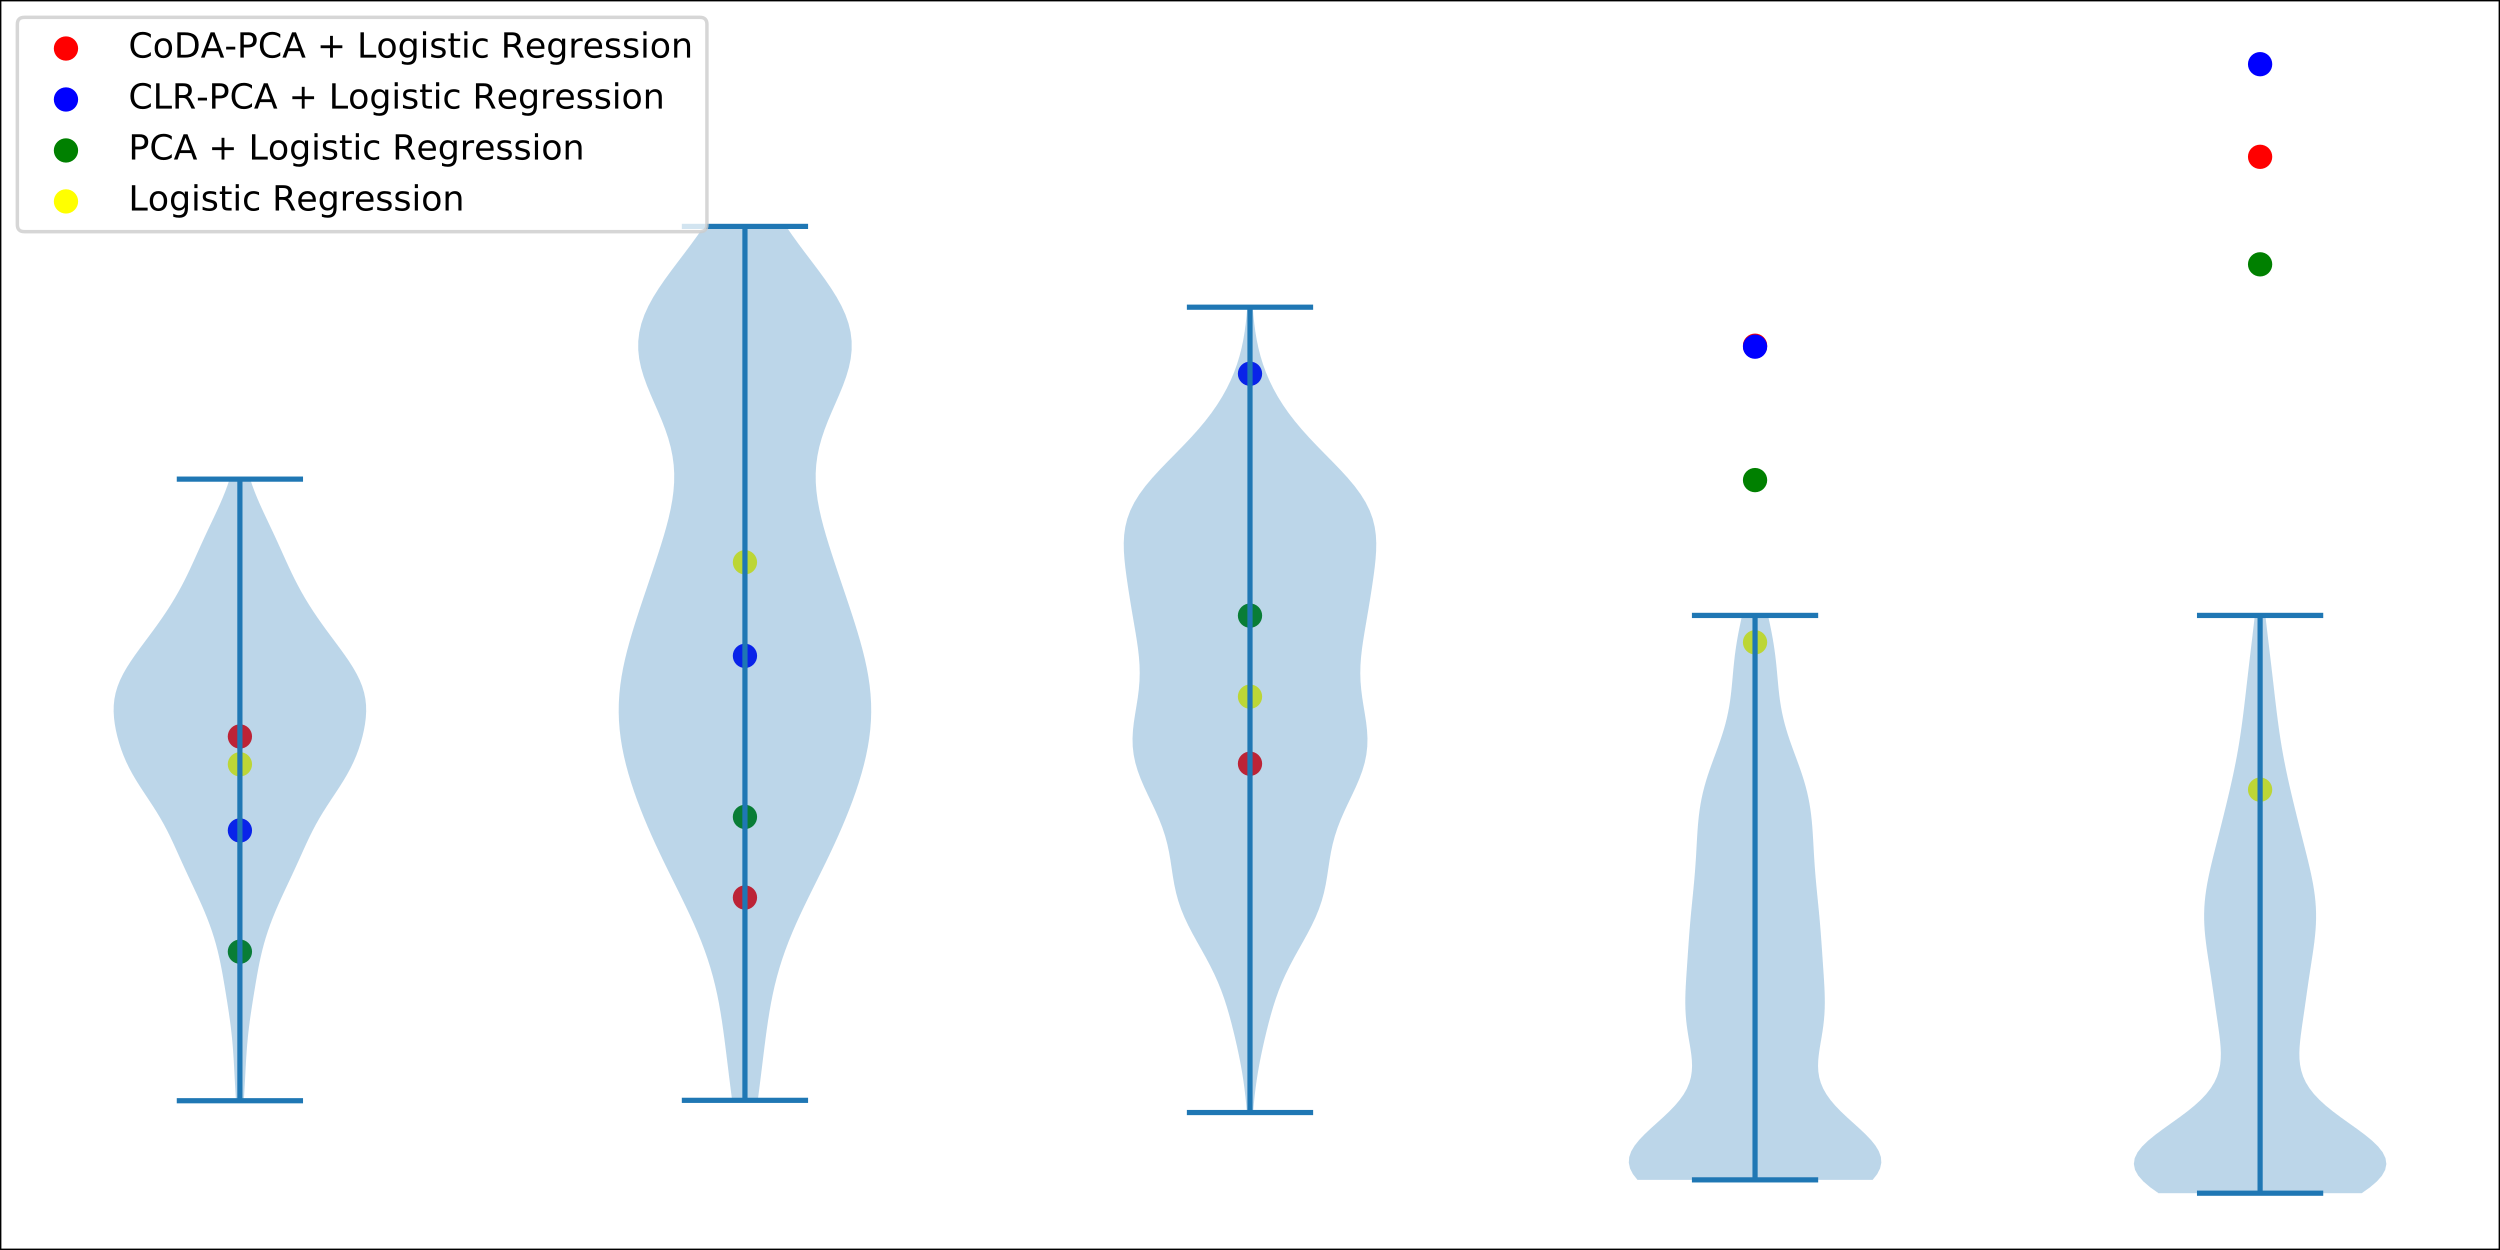 <?xml version="1.0" encoding="utf-8" standalone="no"?>
<!DOCTYPE svg PUBLIC "-//W3C//DTD SVG 1.1//EN"
  "http://www.w3.org/Graphics/SVG/1.1/DTD/svg11.dtd">
<!-- Created with matplotlib (https://matplotlib.org/) -->
<svg height="360pt" version="1.1" viewBox="0 0 720 360" width="720pt" xmlns="http://www.w3.org/2000/svg" xmlns:xlink="http://www.w3.org/1999/xlink">
 <defs>
  <style type="text/css">
*{stroke-linecap:butt;stroke-linejoin:round;}
  </style>
 </defs>
 <g id="figure_1">
  <g id="patch_1">
   <path d="M 0 360 
L 720 360 
L 720 0 
L 0 0 
z
" style="fill:#ffffff;"/>
  </g>
  <g id="axes_1">
   <g id="patch_2">
    <path d="M 0 360 
L 720 360 
L 720 0 
L 0 0 
z
" style="fill:#ffffff;"/>
   </g>
   <g id="PathCollection_1">
    <defs>
     <path d="M 0 3 
C 0.796 3 1.559 2.684 2.121 2.121 
C 2.684 1.559 3 0.796 3 0 
C 3 -0.796 2.684 -1.559 2.121 -2.121 
C 1.559 -2.684 0.796 -3 0 -3 
C -0.796 -3 -1.559 -2.684 -2.121 -2.121 
C -2.684 -1.559 -3 -0.796 -3 0 
C -3 0.796 -2.684 1.559 -2.121 2.121 
C -1.559 2.684 -0.796 3 0 3 
z
" id="m6d58f48497" style="stroke:#ff0000;"/>
    </defs>
    <g clip-path="url(#p37a2ddd384)">
     <use style="fill:#ff0000;stroke:#ff0000;" x="69.091" xlink:href="#m6d58f48497" y="212.105"/>
     <use style="fill:#ff0000;stroke:#ff0000;" x="214.545" xlink:href="#m6d58f48497" y="258.492"/>
     <use style="fill:#ff0000;stroke:#ff0000;" x="360" xlink:href="#m6d58f48497" y="219.955"/>
     <use style="fill:#ff0000;stroke:#ff0000;" x="505.455" xlink:href="#m6d58f48497" y="99.568"/>
     <use style="fill:#ff0000;stroke:#ff0000;" x="650.909" xlink:href="#m6d58f48497" y="45.165"/>
    </g>
   </g>
   <g id="PathCollection_2">
    <defs>
     <path d="M 0 3 
C 0.796 3 1.559 2.684 2.121 2.121 
C 2.684 1.559 3 0.796 3 0 
C 3 -0.796 2.684 -1.559 2.121 -2.121 
C 1.559 -2.684 0.796 -3 0 -3 
C -0.796 -3 -1.559 -2.684 -2.121 -2.121 
C -2.684 -1.559 -3 -0.796 -3 0 
C -3 0.796 -2.684 1.559 -2.121 2.121 
C -1.559 2.684 -0.796 3 0 3 
z
" id="m6c0abaf921" style="stroke:#0000ff;"/>
    </defs>
    <g clip-path="url(#p37a2ddd384)">
     <use style="fill:#0000ff;stroke:#0000ff;" x="69.091" xlink:href="#m6c0abaf921" y="239.169"/>
     <use style="fill:#0000ff;stroke:#0000ff;" x="214.545" xlink:href="#m6c0abaf921" y="188.884"/>
     <use style="fill:#0000ff;stroke:#0000ff;" x="360" xlink:href="#m6c0abaf921" y="107.637"/>
     <use style="fill:#0000ff;stroke:#0000ff;" x="505.455" xlink:href="#m6c0abaf921" y="99.842"/>
     <use style="fill:#0000ff;stroke:#0000ff;" x="650.909" xlink:href="#m6c0abaf921" y="18.486"/>
    </g>
   </g>
   <g id="PathCollection_3">
    <defs>
     <path d="M 0 3 
C 0.796 3 1.559 2.684 2.121 2.121 
C 2.684 1.559 3 0.796 3 0 
C 3 -0.796 2.684 -1.559 2.121 -2.121 
C 1.559 -2.684 0.796 -3 0 -3 
C -0.796 -3 -1.559 -2.684 -2.121 -2.121 
C -2.684 -1.559 -3 -0.796 -3 0 
C -3 0.796 -2.684 1.559 -2.121 2.121 
C -1.559 2.684 -0.796 3 0 3 
z
" id="m5d5dd92887" style="stroke:#008000;"/>
    </defs>
    <g clip-path="url(#p37a2ddd384)">
     <use style="fill:#008000;stroke:#008000;" x="69.091" xlink:href="#m5d5dd92887" y="274.083"/>
     <use style="fill:#008000;stroke:#008000;" x="214.545" xlink:href="#m5d5dd92887" y="235.271"/>
     <use style="fill:#008000;stroke:#008000;" x="360" xlink:href="#m5d5dd92887" y="177.301"/>
     <use style="fill:#008000;stroke:#008000;" x="505.455" xlink:href="#m5d5dd92887" y="138.269"/>
     <use style="fill:#008000;stroke:#008000;" x="650.909" xlink:href="#m5d5dd92887" y="76.127"/>
    </g>
   </g>
   <g id="PathCollection_4">
    <defs>
     <path d="M 0 3 
C 0.796 3 1.559 2.684 2.121 2.121 
C 2.684 1.559 3 0.796 3 0 
C 3 -0.796 2.684 -1.559 2.121 -2.121 
C 1.559 -2.684 0.796 -3 0 -3 
C -0.796 -3 -1.559 -2.684 -2.121 -2.121 
C -2.684 -1.559 -3 -0.796 -3 0 
C -3 0.796 -2.684 1.559 -2.121 2.121 
C -1.559 2.684 -0.796 3 0 3 
z
" id="m9bf60dfef2" style="stroke:#ffff00;"/>
    </defs>
    <g clip-path="url(#p37a2ddd384)">
     <use style="fill:#ffff00;stroke:#ffff00;" x="69.091" xlink:href="#m9bf60dfef2" y="220.12"/>
     <use style="fill:#ffff00;stroke:#ffff00;" x="214.545" xlink:href="#m9bf60dfef2" y="161.93"/>
     <use style="fill:#ffff00;stroke:#ffff00;" x="360" xlink:href="#m9bf60dfef2" y="200.632"/>
     <use style="fill:#ffff00;stroke:#ffff00;" x="505.455" xlink:href="#m9bf60dfef2" y="184.986"/>
     <use style="fill:#ffff00;stroke:#ffff00;" x="650.909" xlink:href="#m9bf60dfef2" y="227.421"/>
    </g>
   </g>
   <g id="PolyCollection_1">
    <path clip-path="url(#p37a2ddd384)" d="M 70.212 317.012 
L 67.97 317.012 
L 67.856 315.203 
L 67.749 313.395 
L 67.647 311.587 
L 67.551 309.779 
L 67.455 307.97 
L 67.356 306.162 
L 67.247 304.354 
L 67.124 302.546 
L 66.981 300.737 
L 66.815 298.929 
L 66.623 297.121 
L 66.406 295.313 
L 66.167 293.504 
L 65.908 291.696 
L 65.634 289.888 
L 65.35 288.08 
L 65.06 286.271 
L 64.763 284.463 
L 64.459 282.655 
L 64.144 280.847 
L 63.811 279.038 
L 63.452 277.23 
L 63.061 275.422 
L 62.63 273.614 
L 62.151 271.805 
L 61.623 269.997 
L 61.041 268.189 
L 60.406 266.381 
L 59.722 264.572 
L 58.99 262.764 
L 58.218 260.956 
L 57.412 259.148 
L 56.581 257.339 
L 55.735 255.531 
L 54.884 253.723 
L 54.035 251.915 
L 53.196 250.106 
L 52.37 248.298 
L 51.553 246.49 
L 50.739 244.682 
L 49.913 242.873 
L 49.06 241.065 
L 48.164 239.257 
L 47.209 237.449 
L 46.187 235.64 
L 45.098 233.832 
L 43.95 232.024 
L 42.764 230.216 
L 41.564 228.407 
L 40.381 226.599 
L 39.244 224.791 
L 38.178 222.983 
L 37.203 221.174 
L 36.329 219.366 
L 35.556 217.558 
L 34.881 215.75 
L 34.296 213.941 
L 33.797 212.133 
L 33.382 210.325 
L 33.056 208.517 
L 32.832 206.708 
L 32.727 204.9 
L 32.762 203.092 
L 32.956 201.284 
L 33.323 199.475 
L 33.869 197.667 
L 34.593 195.859 
L 35.482 194.051 
L 36.517 192.242 
L 37.671 190.434 
L 38.916 188.626 
L 40.221 186.818 
L 41.56 185.009 
L 42.908 183.201 
L 44.243 181.393 
L 45.55 179.585 
L 46.815 177.776 
L 48.031 175.968 
L 49.19 174.16 
L 50.291 172.352 
L 51.333 170.543 
L 52.319 168.735 
L 53.253 166.927 
L 54.142 165.119 
L 54.996 163.31 
L 55.825 161.502 
L 56.642 159.694 
L 57.456 157.886 
L 58.277 156.077 
L 59.11 154.269 
L 59.955 152.461 
L 60.811 150.653 
L 61.667 148.845 
L 62.512 147.036 
L 63.333 145.228 
L 64.115 143.42 
L 64.846 141.612 
L 65.516 139.803 
L 66.118 137.995 
L 72.064 137.995 
L 72.064 137.995 
L 72.666 139.803 
L 73.336 141.612 
L 74.066 143.42 
L 74.849 145.228 
L 75.669 147.036 
L 76.515 148.845 
L 77.371 150.653 
L 78.226 152.461 
L 79.072 154.269 
L 79.905 156.077 
L 80.726 157.886 
L 81.54 159.694 
L 82.356 161.502 
L 83.186 163.31 
L 84.04 165.119 
L 84.929 166.927 
L 85.863 168.735 
L 86.849 170.543 
L 87.891 172.352 
L 88.992 174.16 
L 90.151 175.968 
L 91.367 177.776 
L 92.632 179.585 
L 93.939 181.393 
L 95.274 183.201 
L 96.621 185.009 
L 97.96 186.818 
L 99.266 188.626 
L 100.511 190.434 
L 101.665 192.242 
L 102.699 194.051 
L 103.589 195.859 
L 104.312 197.667 
L 104.859 199.475 
L 105.226 201.284 
L 105.42 203.092 
L 105.455 204.9 
L 105.35 206.708 
L 105.126 208.517 
L 104.8 210.325 
L 104.384 212.133 
L 103.885 213.941 
L 103.301 215.75 
L 102.626 217.558 
L 101.853 219.366 
L 100.978 221.174 
L 100.004 222.983 
L 98.938 224.791 
L 97.801 226.599 
L 96.618 228.407 
L 95.418 230.216 
L 94.231 232.024 
L 93.084 233.832 
L 91.995 235.64 
L 90.973 237.449 
L 90.018 239.257 
L 89.121 241.065 
L 88.269 242.873 
L 87.443 244.682 
L 86.629 246.49 
L 85.812 248.298 
L 84.985 250.106 
L 84.147 251.915 
L 83.298 253.723 
L 82.447 255.531 
L 81.601 257.339 
L 80.77 259.148 
L 79.964 260.956 
L 79.192 262.764 
L 78.46 264.572 
L 77.775 266.381 
L 77.141 268.189 
L 76.559 269.997 
L 76.03 271.805 
L 75.552 273.614 
L 75.12 275.422 
L 74.729 277.23 
L 74.371 279.038 
L 74.038 280.847 
L 73.723 282.655 
L 73.419 284.463 
L 73.122 286.271 
L 72.831 288.08 
L 72.548 289.888 
L 72.274 291.696 
L 72.015 293.504 
L 71.775 295.313 
L 71.558 297.121 
L 71.367 298.929 
L 71.2 300.737 
L 71.058 302.546 
L 70.935 304.354 
L 70.826 306.162 
L 70.727 307.97 
L 70.631 309.779 
L 70.534 311.587 
L 70.433 313.395 
L 70.326 315.203 
L 70.212 317.012 
z
" style="fill:#1f77b4;fill-opacity:0.3;"/>
   </g>
   <g id="PolyCollection_2">
    <path clip-path="url(#p37a2ddd384)" d="M 218.242 316.902 
L 210.849 316.902 
L 210.523 314.359 
L 210.201 311.817 
L 209.884 309.275 
L 209.571 306.732 
L 209.258 304.19 
L 208.942 301.647 
L 208.617 299.105 
L 208.274 296.563 
L 207.905 294.02 
L 207.5 291.478 
L 207.05 288.935 
L 206.544 286.393 
L 205.973 283.85 
L 205.33 281.308 
L 204.609 278.766 
L 203.808 276.223 
L 202.925 273.681 
L 201.963 271.138 
L 200.928 268.596 
L 199.826 266.054 
L 198.669 263.511 
L 197.466 260.969 
L 196.232 258.426 
L 194.977 255.884 
L 193.715 253.341 
L 192.458 250.799 
L 191.214 248.257 
L 189.994 245.714 
L 188.804 243.172 
L 187.651 240.629 
L 186.539 238.087 
L 185.473 235.545 
L 184.457 233.002 
L 183.495 230.46 
L 182.592 227.917 
L 181.754 225.375 
L 180.985 222.832 
L 180.294 220.29 
L 179.688 217.748 
L 179.175 215.205 
L 178.762 212.663 
L 178.456 210.12 
L 178.261 207.578 
L 178.182 205.036 
L 178.219 202.493 
L 178.372 199.951 
L 178.636 197.408 
L 179.005 194.866 
L 179.471 192.323 
L 180.023 189.781 
L 180.651 187.239 
L 181.343 184.696 
L 182.086 182.154 
L 182.871 179.611 
L 183.685 177.069 
L 184.522 174.527 
L 185.372 171.984 
L 186.23 169.442 
L 187.09 166.899 
L 187.947 164.357 
L 188.794 161.814 
L 189.626 159.272 
L 190.434 156.73 
L 191.205 154.187 
L 191.928 151.645 
L 192.584 149.102 
L 193.155 146.56 
L 193.62 144.018 
L 193.958 141.475 
L 194.148 138.933 
L 194.172 136.39 
L 194.017 133.848 
L 193.677 131.305 
L 193.151 128.763 
L 192.451 126.221 
L 191.595 123.678 
L 190.613 121.136 
L 189.543 118.593 
L 188.432 116.051 
L 187.329 113.509 
L 186.291 110.966 
L 185.372 108.424 
L 184.623 105.881 
L 184.091 103.339 
L 183.813 100.796 
L 183.817 98.254 
L 184.117 95.712 
L 184.716 93.169 
L 185.605 90.627 
L 186.762 88.084 
L 188.157 85.542 
L 189.75 82.999 
L 191.497 80.457 
L 193.351 77.915 
L 195.265 75.372 
L 197.193 72.83 
L 199.095 70.287 
L 200.934 67.745 
L 202.681 65.203 
L 226.41 65.203 
L 226.41 65.203 
L 228.157 67.745 
L 229.996 70.287 
L 231.898 72.83 
L 233.826 75.372 
L 235.74 77.915 
L 237.594 80.457 
L 239.341 82.999 
L 240.934 85.542 
L 242.328 88.084 
L 243.486 90.627 
L 244.374 93.169 
L 244.974 95.712 
L 245.274 98.254 
L 245.277 100.796 
L 245 103.339 
L 244.467 105.881 
L 243.719 108.424 
L 242.8 110.966 
L 241.761 113.509 
L 240.659 116.051 
L 239.548 118.593 
L 238.478 121.136 
L 237.496 123.678 
L 236.64 126.221 
L 235.94 128.763 
L 235.414 131.305 
L 235.074 133.848 
L 234.919 136.39 
L 234.943 138.933 
L 235.133 141.475 
L 235.471 144.018 
L 235.936 146.56 
L 236.507 149.102 
L 237.163 151.645 
L 237.885 154.187 
L 238.657 156.73 
L 239.465 159.272 
L 240.297 161.814 
L 241.144 164.357 
L 242.001 166.899 
L 242.861 169.442 
L 243.719 171.984 
L 244.569 174.527 
L 245.406 177.069 
L 246.22 179.611 
L 247.005 182.154 
L 247.748 184.696 
L 248.44 187.239 
L 249.068 189.781 
L 249.62 192.323 
L 250.086 194.866 
L 250.455 197.408 
L 250.719 199.951 
L 250.872 202.493 
L 250.909 205.036 
L 250.83 207.578 
L 250.635 210.12 
L 250.329 212.663 
L 249.916 215.205 
L 249.403 217.748 
L 248.797 220.29 
L 248.106 222.832 
L 247.337 225.375 
L 246.499 227.917 
L 245.596 230.46 
L 244.634 233.002 
L 243.618 235.545 
L 242.552 238.087 
L 241.44 240.629 
L 240.287 243.172 
L 239.097 245.714 
L 237.877 248.257 
L 236.633 250.799 
L 235.375 253.341 
L 234.114 255.884 
L 232.859 258.426 
L 231.625 260.969 
L 230.422 263.511 
L 229.265 266.054 
L 228.163 268.596 
L 227.128 271.138 
L 226.166 273.681 
L 225.283 276.223 
L 224.482 278.766 
L 223.761 281.308 
L 223.118 283.85 
L 222.547 286.393 
L 222.041 288.935 
L 221.591 291.478 
L 221.186 294.02 
L 220.817 296.563 
L 220.474 299.105 
L 220.149 301.647 
L 219.833 304.19 
L 219.52 306.732 
L 219.207 309.275 
L 218.89 311.817 
L 218.568 314.359 
L 218.242 316.902 
z
" style="fill:#1f77b4;fill-opacity:0.3;"/>
   </g>
   <g id="PolyCollection_3">
    <path clip-path="url(#p37a2ddd384)" d="M 360.895 320.415 
L 359.105 320.415 
L 358.908 318.072 
L 358.673 315.73 
L 358.395 313.387 
L 358.07 311.044 
L 357.698 308.701 
L 357.28 306.358 
L 356.82 304.016 
L 356.322 301.673 
L 355.792 299.33 
L 355.232 296.987 
L 354.64 294.645 
L 354.008 292.302 
L 353.323 289.959 
L 352.568 287.616 
L 351.728 285.273 
L 350.787 282.931 
L 349.739 280.588 
L 348.588 278.245 
L 347.349 275.902 
L 346.051 273.559 
L 344.734 271.217 
L 343.443 268.874 
L 342.224 266.531 
L 341.12 264.188 
L 340.159 261.845 
L 339.358 259.503 
L 338.714 257.16 
L 338.206 254.817 
L 337.799 252.474 
L 337.444 250.131 
L 337.09 247.789 
L 336.685 245.446 
L 336.184 243.103 
L 335.556 240.76 
L 334.788 238.417 
L 333.883 236.075 
L 332.863 233.732 
L 331.766 231.389 
L 330.642 229.046 
L 329.547 226.703 
L 328.537 224.361 
L 327.666 222.018 
L 326.975 219.675 
L 326.491 217.332 
L 326.226 214.989 
L 326.169 212.647 
L 326.295 210.304 
L 326.562 207.961 
L 326.919 205.618 
L 327.308 203.276 
L 327.675 200.933 
L 327.972 198.59 
L 328.166 196.247 
L 328.238 193.904 
L 328.184 191.562 
L 328.014 189.219 
L 327.75 186.876 
L 327.416 184.533 
L 327.039 182.19 
L 326.641 179.848 
L 326.24 177.505 
L 325.844 175.162 
L 325.459 172.819 
L 325.087 170.476 
L 324.73 168.134 
L 324.395 165.791 
L 324.092 163.448 
L 323.844 161.105 
L 323.679 158.762 
L 323.636 156.42 
L 323.758 154.077 
L 324.087 151.734 
L 324.666 149.391 
L 325.524 147.048 
L 326.68 144.706 
L 328.131 142.363 
L 329.857 140.02 
L 331.819 137.677 
L 333.962 135.334 
L 336.22 132.992 
L 338.526 130.649 
L 340.816 128.306 
L 343.034 125.963 
L 345.137 123.621 
L 347.096 121.278 
L 348.895 118.935 
L 350.525 116.592 
L 351.987 114.249 
L 353.285 111.907 
L 354.426 109.564 
L 355.417 107.221 
L 356.267 104.878 
L 356.984 102.535 
L 357.58 100.193 
L 358.068 97.85 
L 358.46 95.507 
L 358.773 93.164 
L 359.02 90.821 
L 359.215 88.479 
L 360.785 88.479 
L 360.785 88.479 
L 360.98 90.821 
L 361.227 93.164 
L 361.54 95.507 
L 361.932 97.85 
L 362.42 100.193 
L 363.016 102.535 
L 363.733 104.878 
L 364.583 107.221 
L 365.574 109.564 
L 366.715 111.907 
L 368.013 114.249 
L 369.475 116.592 
L 371.105 118.935 
L 372.904 121.278 
L 374.863 123.621 
L 376.966 125.963 
L 379.184 128.306 
L 381.474 130.649 
L 383.78 132.992 
L 386.038 135.334 
L 388.181 137.677 
L 390.143 140.02 
L 391.869 142.363 
L 393.32 144.706 
L 394.476 147.048 
L 395.334 149.391 
L 395.913 151.734 
L 396.242 154.077 
L 396.364 156.42 
L 396.321 158.762 
L 396.156 161.105 
L 395.908 163.448 
L 395.605 165.791 
L 395.27 168.134 
L 394.913 170.476 
L 394.541 172.819 
L 394.156 175.162 
L 393.76 177.505 
L 393.359 179.848 
L 392.961 182.19 
L 392.584 184.533 
L 392.25 186.876 
L 391.986 189.219 
L 391.816 191.562 
L 391.762 193.904 
L 391.834 196.247 
L 392.028 198.59 
L 392.325 200.933 
L 392.692 203.276 
L 393.081 205.618 
L 393.438 207.961 
L 393.705 210.304 
L 393.831 212.647 
L 393.774 214.989 
L 393.509 217.332 
L 393.025 219.675 
L 392.334 222.018 
L 391.463 224.361 
L 390.453 226.703 
L 389.358 229.046 
L 388.234 231.389 
L 387.137 233.732 
L 386.117 236.075 
L 385.212 238.417 
L 384.444 240.76 
L 383.816 243.103 
L 383.315 245.446 
L 382.91 247.789 
L 382.556 250.131 
L 382.201 252.474 
L 381.794 254.817 
L 381.286 257.16 
L 380.642 259.503 
L 379.841 261.845 
L 378.88 264.188 
L 377.776 266.531 
L 376.557 268.874 
L 375.266 271.217 
L 373.949 273.559 
L 372.651 275.902 
L 371.412 278.245 
L 370.261 280.588 
L 369.213 282.931 
L 368.272 285.273 
L 367.432 287.616 
L 366.677 289.959 
L 365.992 292.302 
L 365.36 294.645 
L 364.768 296.987 
L 364.208 299.33 
L 363.678 301.673 
L 363.18 304.016 
L 362.72 306.358 
L 362.302 308.701 
L 361.93 311.044 
L 361.605 313.387 
L 361.327 315.73 
L 361.092 318.072 
L 360.895 320.415 
z
" style="fill:#1f77b4;fill-opacity:0.3;"/>
   </g>
   <g id="PolyCollection_4">
    <path clip-path="url(#p37a2ddd384)" d="M 539.327 339.794 
L 471.582 339.794 
L 470.283 338.152 
L 469.445 336.51 
L 469.091 334.868 
L 469.216 333.226 
L 469.792 331.584 
L 470.771 329.942 
L 472.085 328.3 
L 473.655 326.658 
L 475.392 325.017 
L 477.208 323.375 
L 479.019 321.733 
L 480.748 320.091 
L 482.333 318.449 
L 483.725 316.807 
L 484.894 315.165 
L 485.824 313.523 
L 486.514 311.881 
L 486.976 310.239 
L 487.233 308.598 
L 487.314 306.956 
L 487.253 305.314 
L 487.088 303.672 
L 486.852 302.03 
L 486.579 300.388 
L 486.298 298.746 
L 486.033 297.104 
L 485.801 295.462 
L 485.614 293.821 
L 485.479 292.179 
L 485.397 290.537 
L 485.364 288.895 
L 485.375 287.253 
L 485.423 285.611 
L 485.497 283.969 
L 485.591 282.327 
L 485.695 280.685 
L 485.806 279.043 
L 485.918 277.402 
L 486.03 275.76 
L 486.142 274.118 
L 486.256 272.476 
L 486.372 270.834 
L 486.493 269.192 
L 486.621 267.55 
L 486.758 265.908 
L 486.903 264.266 
L 487.056 262.624 
L 487.216 260.983 
L 487.379 259.341 
L 487.543 257.699 
L 487.704 256.057 
L 487.86 254.415 
L 488.006 252.773 
L 488.141 251.131 
L 488.265 249.489 
L 488.377 247.847 
L 488.478 246.205 
L 488.572 244.564 
L 488.663 242.922 
L 488.757 241.28 
L 488.86 239.638 
L 488.979 237.996 
L 489.124 236.354 
L 489.301 234.712 
L 489.518 233.07 
L 489.781 231.428 
L 490.094 229.787 
L 490.461 228.145 
L 490.881 226.503 
L 491.352 224.861 
L 491.869 223.219 
L 492.425 221.577 
L 493.01 219.935 
L 493.612 218.293 
L 494.22 216.651 
L 494.821 215.009 
L 495.401 213.368 
L 495.951 211.726 
L 496.461 210.084 
L 496.924 208.442 
L 497.334 206.8 
L 497.692 205.158 
L 497.998 203.516 
L 498.257 201.874 
L 498.475 200.232 
L 498.66 198.59 
L 498.823 196.949 
L 498.973 195.307 
L 499.121 193.665 
L 499.276 192.023 
L 499.446 190.381 
L 499.638 188.739 
L 499.857 187.097 
L 500.104 185.455 
L 500.381 183.813 
L 500.684 182.172 
L 501.012 180.53 
L 501.357 178.888 
L 501.715 177.246 
L 509.194 177.246 
L 509.194 177.246 
L 509.552 178.888 
L 509.898 180.53 
L 510.225 182.172 
L 510.528 183.813 
L 510.805 185.455 
L 511.052 187.097 
L 511.271 188.739 
L 511.463 190.381 
L 511.633 192.023 
L 511.788 193.665 
L 511.936 195.307 
L 512.086 196.949 
L 512.249 198.59 
L 512.434 200.232 
L 512.652 201.874 
L 512.911 203.516 
L 513.217 205.158 
L 513.575 206.8 
L 513.986 208.442 
L 514.448 210.084 
L 514.958 211.726 
L 515.508 213.368 
L 516.089 215.009 
L 516.689 216.651 
L 517.297 218.293 
L 517.899 219.935 
L 518.484 221.577 
L 519.04 223.219 
L 519.557 224.861 
L 520.028 226.503 
L 520.448 228.145 
L 520.815 229.787 
L 521.128 231.428 
L 521.391 233.07 
L 521.608 234.712 
L 521.785 236.354 
L 521.93 237.996 
L 522.049 239.638 
L 522.152 241.28 
L 522.246 242.922 
L 522.337 244.564 
L 522.431 246.205 
L 522.533 247.847 
L 522.644 249.489 
L 522.768 251.131 
L 522.903 252.773 
L 523.05 254.415 
L 523.205 256.057 
L 523.366 257.699 
L 523.53 259.341 
L 523.693 260.983 
L 523.853 262.624 
L 524.006 264.266 
L 524.151 265.908 
L 524.288 267.55 
L 524.416 269.192 
L 524.537 270.834 
L 524.653 272.476 
L 524.767 274.118 
L 524.879 275.76 
L 524.991 277.402 
L 525.103 279.043 
L 525.214 280.685 
L 525.319 282.327 
L 525.412 283.969 
L 525.486 285.611 
L 525.534 287.253 
L 525.545 288.895 
L 525.513 290.537 
L 525.43 292.179 
L 525.295 293.821 
L 525.108 295.462 
L 524.876 297.104 
L 524.611 298.746 
L 524.33 300.388 
L 524.057 302.03 
L 523.822 303.672 
L 523.656 305.314 
L 523.595 306.956 
L 523.676 308.598 
L 523.933 310.239 
L 524.395 311.881 
L 525.085 313.523 
L 526.015 315.165 
L 527.184 316.807 
L 528.576 318.449 
L 530.161 320.091 
L 531.89 321.733 
L 533.701 323.375 
L 535.517 325.017 
L 537.254 326.658 
L 538.824 328.3 
L 540.138 329.942 
L 541.117 331.584 
L 541.694 333.226 
L 541.818 334.868 
L 541.464 336.51 
L 540.626 338.152 
L 539.327 339.794 
z
" style="fill:#1f77b4;fill-opacity:0.3;"/>
   </g>
   <g id="PolyCollection_5">
    <path clip-path="url(#p37a2ddd384)" d="M 680.176 343.636 
L 621.642 343.636 
L 619.273 341.956 
L 617.303 340.275 
L 615.82 338.594 
L 614.888 336.914 
L 614.545 335.233 
L 614.794 333.552 
L 615.606 331.871 
L 616.921 330.191 
L 618.656 328.51 
L 620.709 326.829 
L 622.969 325.149 
L 625.325 323.468 
L 627.672 321.787 
L 629.918 320.106 
L 631.989 318.426 
L 633.832 316.745 
L 635.413 315.064 
L 636.717 313.384 
L 637.748 311.703 
L 638.521 310.022 
L 639.06 308.341 
L 639.398 306.661 
L 639.567 304.98 
L 639.602 303.299 
L 639.535 301.619 
L 639.393 299.938 
L 639.201 298.257 
L 638.978 296.576 
L 638.739 294.896 
L 638.494 293.215 
L 638.249 291.534 
L 638.007 289.854 
L 637.767 288.173 
L 637.528 286.492 
L 637.288 284.811 
L 637.044 283.131 
L 636.794 281.45 
L 636.539 279.769 
L 636.279 278.089 
L 636.019 276.408 
L 635.763 274.727 
L 635.52 273.046 
L 635.298 271.366 
L 635.105 269.685 
L 634.951 268.004 
L 634.843 266.324 
L 634.788 264.643 
L 634.791 262.962 
L 634.853 261.281 
L 634.975 259.601 
L 635.154 257.92 
L 635.387 256.239 
L 635.668 254.559 
L 635.989 252.878 
L 636.345 251.197 
L 636.726 249.516 
L 637.128 247.836 
L 637.542 246.155 
L 637.965 244.474 
L 638.391 242.794 
L 638.819 241.113 
L 639.245 239.432 
L 639.67 237.751 
L 640.09 236.071 
L 640.508 234.39 
L 640.92 232.709 
L 641.328 231.029 
L 641.73 229.348 
L 642.125 227.667 
L 642.511 225.986 
L 642.887 224.306 
L 643.25 222.625 
L 643.599 220.944 
L 643.932 219.264 
L 644.249 217.583 
L 644.549 215.902 
L 644.832 214.221 
L 645.099 212.541 
L 645.351 210.86 
L 645.589 209.179 
L 645.815 207.499 
L 646.032 205.818 
L 646.24 204.137 
L 646.442 202.457 
L 646.64 200.776 
L 646.835 199.095 
L 647.029 197.414 
L 647.222 195.734 
L 647.416 194.053 
L 647.611 192.372 
L 647.808 190.692 
L 648.006 189.011 
L 648.206 187.33 
L 648.406 185.649 
L 648.607 183.969 
L 648.806 182.288 
L 649.003 180.607 
L 649.197 178.927 
L 649.384 177.246 
L 652.434 177.246 
L 652.434 177.246 
L 652.622 178.927 
L 652.815 180.607 
L 653.012 182.288 
L 653.211 183.969 
L 653.412 185.649 
L 653.612 187.33 
L 653.812 189.011 
L 654.01 190.692 
L 654.207 192.372 
L 654.402 194.053 
L 654.596 195.734 
L 654.789 197.414 
L 654.983 199.095 
L 655.178 200.776 
L 655.376 202.457 
L 655.578 204.137 
L 655.787 205.818 
L 656.003 207.499 
L 656.229 209.179 
L 656.467 210.86 
L 656.719 212.541 
L 656.986 214.221 
L 657.269 215.902 
L 657.569 217.583 
L 657.886 219.264 
L 658.219 220.944 
L 658.568 222.625 
L 658.931 224.306 
L 659.307 225.986 
L 659.693 227.667 
L 660.088 229.348 
L 660.49 231.029 
L 660.898 232.709 
L 661.311 234.39 
L 661.728 236.071 
L 662.149 237.751 
L 662.573 239.432 
L 662.999 241.113 
L 663.427 242.794 
L 663.853 244.474 
L 664.276 246.155 
L 664.691 247.836 
L 665.092 249.516 
L 665.473 251.197 
L 665.829 252.878 
L 666.15 254.559 
L 666.431 256.239 
L 666.664 257.92 
L 666.843 259.601 
L 666.965 261.281 
L 667.027 262.962 
L 667.03 264.643 
L 666.975 266.324 
L 666.867 268.004 
L 666.713 269.685 
L 666.52 271.366 
L 666.298 273.046 
L 666.055 274.727 
L 665.8 276.408 
L 665.539 278.089 
L 665.279 279.769 
L 665.024 281.45 
L 664.774 283.131 
L 664.53 284.811 
L 664.29 286.492 
L 664.051 288.173 
L 663.811 289.854 
L 663.569 291.534 
L 663.324 293.215 
L 663.079 294.896 
L 662.84 296.576 
L 662.617 298.257 
L 662.425 299.938 
L 662.283 301.619 
L 662.216 303.299 
L 662.251 304.98 
L 662.42 306.661 
L 662.758 308.341 
L 663.297 310.022 
L 664.07 311.703 
L 665.101 313.384 
L 666.405 315.064 
L 667.986 316.745 
L 669.829 318.426 
L 671.9 320.106 
L 674.146 321.787 
L 676.493 323.468 
L 678.849 325.149 
L 681.11 326.829 
L 683.163 328.51 
L 684.897 330.191 
L 686.212 331.871 
L 687.024 333.552 
L 687.273 335.233 
L 686.93 336.914 
L 685.999 338.594 
L 684.515 340.275 
L 682.545 341.956 
L 680.176 343.636 
z
" style="fill:#1f77b4;fill-opacity:0.3;"/>
   </g>
   <g id="matplotlib.axis_1">
    <g id="xtick_1">
     <g id="line2d_1">
      <defs>
       <path d="M 0 0 
L 0 3.5 
" id="m289af1ae2b" style="stroke:#000000;stroke-width:0.8;"/>
      </defs>
      <g>
       <use style="stroke:#000000;stroke-width:0.8;" x="69.091" xlink:href="#m289af1ae2b" y="360"/>
      </g>
     </g>
     <g id="text_1">
      <!-- 10 -->
      <defs>
       <path d="M 12.406 8.297 
L 28.516 8.297 
L 28.516 63.922 
L 10.984 60.406 
L 10.984 69.391 
L 28.422 72.906 
L 38.281 72.906 
L 38.281 8.297 
L 54.391 8.297 
L 54.391 0 
L 12.406 0 
z
" id="DejaVuSans-49"/>
       <path d="M 31.781 66.406 
Q 24.172 66.406 20.328 58.906 
Q 16.5 51.422 16.5 36.375 
Q 16.5 21.391 20.328 13.891 
Q 24.172 6.391 31.781 6.391 
Q 39.453 6.391 43.281 13.891 
Q 47.125 21.391 47.125 36.375 
Q 47.125 51.422 43.281 58.906 
Q 39.453 66.406 31.781 66.406 
z
M 31.781 74.219 
Q 44.047 74.219 50.516 64.516 
Q 56.984 54.828 56.984 36.375 
Q 56.984 17.969 50.516 8.266 
Q 44.047 -1.422 31.781 -1.422 
Q 19.531 -1.422 13.062 8.266 
Q 6.594 17.969 6.594 36.375 
Q 6.594 54.828 13.062 64.516 
Q 19.531 74.219 31.781 74.219 
z
" id="DejaVuSans-48"/>
      </defs>
      <g transform="translate(62.728 374.598)scale(0.1 -0.1)">
       <use xlink:href="#DejaVuSans-49"/>
       <use x="63.623" xlink:href="#DejaVuSans-48"/>
      </g>
     </g>
    </g>
    <g id="xtick_2">
     <g id="line2d_2">
      <g>
       <use style="stroke:#000000;stroke-width:0.8;" x="214.545" xlink:href="#m289af1ae2b" y="360"/>
      </g>
     </g>
     <g id="text_2">
      <!-- 15 -->
      <defs>
       <path d="M 10.797 72.906 
L 49.516 72.906 
L 49.516 64.594 
L 19.828 64.594 
L 19.828 46.734 
Q 21.969 47.469 24.109 47.828 
Q 26.266 48.188 28.422 48.188 
Q 40.625 48.188 47.75 41.5 
Q 54.891 34.812 54.891 23.391 
Q 54.891 11.625 47.562 5.094 
Q 40.234 -1.422 26.906 -1.422 
Q 22.312 -1.422 17.547 -0.641 
Q 12.797 0.141 7.719 1.703 
L 7.719 11.625 
Q 12.109 9.234 16.797 8.062 
Q 21.484 6.891 26.703 6.891 
Q 35.156 6.891 40.078 11.328 
Q 45.016 15.766 45.016 23.391 
Q 45.016 31 40.078 35.438 
Q 35.156 39.891 26.703 39.891 
Q 22.75 39.891 18.812 39.016 
Q 14.891 38.141 10.797 36.281 
z
" id="DejaVuSans-53"/>
      </defs>
      <g transform="translate(208.183 374.598)scale(0.1 -0.1)">
       <use xlink:href="#DejaVuSans-49"/>
       <use x="63.623" xlink:href="#DejaVuSans-53"/>
      </g>
     </g>
    </g>
    <g id="xtick_3">
     <g id="line2d_3">
      <g>
       <use style="stroke:#000000;stroke-width:0.8;" x="360" xlink:href="#m289af1ae2b" y="360"/>
      </g>
     </g>
     <g id="text_3">
      <!-- 20 -->
      <defs>
       <path d="M 19.188 8.297 
L 53.609 8.297 
L 53.609 0 
L 7.328 0 
L 7.328 8.297 
Q 12.938 14.109 22.625 23.891 
Q 32.328 33.688 34.812 36.531 
Q 39.547 41.844 41.422 45.531 
Q 43.312 49.219 43.312 52.781 
Q 43.312 58.594 39.234 62.25 
Q 35.156 65.922 28.609 65.922 
Q 23.969 65.922 18.812 64.312 
Q 13.672 62.703 7.812 59.422 
L 7.812 69.391 
Q 13.766 71.781 18.938 73 
Q 24.125 74.219 28.422 74.219 
Q 39.75 74.219 46.484 68.547 
Q 53.219 62.891 53.219 53.422 
Q 53.219 48.922 51.531 44.891 
Q 49.859 40.875 45.406 35.406 
Q 44.188 33.984 37.641 27.219 
Q 31.109 20.453 19.188 8.297 
z
" id="DejaVuSans-50"/>
      </defs>
      <g transform="translate(353.637 374.598)scale(0.1 -0.1)">
       <use xlink:href="#DejaVuSans-50"/>
       <use x="63.623" xlink:href="#DejaVuSans-48"/>
      </g>
     </g>
    </g>
    <g id="xtick_4">
     <g id="line2d_4">
      <g>
       <use style="stroke:#000000;stroke-width:0.8;" x="505.455" xlink:href="#m289af1ae2b" y="360"/>
      </g>
     </g>
     <g id="text_4">
      <!-- 50 -->
      <g transform="translate(499.092 374.598)scale(0.1 -0.1)">
       <use xlink:href="#DejaVuSans-53"/>
       <use x="63.623" xlink:href="#DejaVuSans-48"/>
      </g>
     </g>
    </g>
    <g id="xtick_5">
     <g id="line2d_5">
      <g>
       <use style="stroke:#000000;stroke-width:0.8;" x="650.909" xlink:href="#m289af1ae2b" y="360"/>
      </g>
     </g>
     <g id="text_5">
      <!-- 100 -->
      <g transform="translate(641.365 374.598)scale(0.1 -0.1)">
       <use xlink:href="#DejaVuSans-49"/>
       <use x="63.623" xlink:href="#DejaVuSans-48"/>
       <use x="127.246" xlink:href="#DejaVuSans-48"/>
      </g>
     </g>
    </g>
    <g id="text_6">
     <!-- Number of Features -->
     <defs>
      <path d="M 9.812 72.906 
L 23.094 72.906 
L 55.422 11.922 
L 55.422 72.906 
L 64.984 72.906 
L 64.984 0 
L 51.703 0 
L 19.391 60.984 
L 19.391 0 
L 9.812 0 
z
" id="DejaVuSans-78"/>
      <path d="M 8.5 21.578 
L 8.5 54.688 
L 17.484 54.688 
L 17.484 21.922 
Q 17.484 14.156 20.5 10.266 
Q 23.531 6.391 29.594 6.391 
Q 36.859 6.391 41.078 11.031 
Q 45.312 15.672 45.312 23.688 
L 45.312 54.688 
L 54.297 54.688 
L 54.297 0 
L 45.312 0 
L 45.312 8.406 
Q 42.047 3.422 37.719 1 
Q 33.406 -1.422 27.688 -1.422 
Q 18.266 -1.422 13.375 4.438 
Q 8.5 10.297 8.5 21.578 
z
M 31.109 56 
z
" id="DejaVuSans-117"/>
      <path d="M 52 44.188 
Q 55.375 50.25 60.062 53.125 
Q 64.75 56 71.094 56 
Q 79.641 56 84.281 50.016 
Q 88.922 44.047 88.922 33.016 
L 88.922 0 
L 79.891 0 
L 79.891 32.719 
Q 79.891 40.578 77.094 44.375 
Q 74.312 48.188 68.609 48.188 
Q 61.625 48.188 57.562 43.547 
Q 53.516 38.922 53.516 30.906 
L 53.516 0 
L 44.484 0 
L 44.484 32.719 
Q 44.484 40.625 41.703 44.406 
Q 38.922 48.188 33.109 48.188 
Q 26.219 48.188 22.156 43.531 
Q 18.109 38.875 18.109 30.906 
L 18.109 0 
L 9.078 0 
L 9.078 54.688 
L 18.109 54.688 
L 18.109 46.188 
Q 21.188 51.219 25.484 53.609 
Q 29.781 56 35.688 56 
Q 41.656 56 45.828 52.969 
Q 50 49.953 52 44.188 
z
" id="DejaVuSans-109"/>
      <path d="M 48.688 27.297 
Q 48.688 37.203 44.609 42.844 
Q 40.531 48.484 33.406 48.484 
Q 26.266 48.484 22.188 42.844 
Q 18.109 37.203 18.109 27.297 
Q 18.109 17.391 22.188 11.75 
Q 26.266 6.109 33.406 6.109 
Q 40.531 6.109 44.609 11.75 
Q 48.688 17.391 48.688 27.297 
z
M 18.109 46.391 
Q 20.953 51.266 25.266 53.625 
Q 29.594 56 35.594 56 
Q 45.562 56 51.781 48.094 
Q 58.016 40.188 58.016 27.297 
Q 58.016 14.406 51.781 6.484 
Q 45.562 -1.422 35.594 -1.422 
Q 29.594 -1.422 25.266 0.953 
Q 20.953 3.328 18.109 8.203 
L 18.109 0 
L 9.078 0 
L 9.078 75.984 
L 18.109 75.984 
z
" id="DejaVuSans-98"/>
      <path d="M 56.203 29.594 
L 56.203 25.203 
L 14.891 25.203 
Q 15.484 15.922 20.484 11.062 
Q 25.484 6.203 34.422 6.203 
Q 39.594 6.203 44.453 7.469 
Q 49.312 8.734 54.109 11.281 
L 54.109 2.781 
Q 49.266 0.734 44.188 -0.344 
Q 39.109 -1.422 33.891 -1.422 
Q 20.797 -1.422 13.156 6.188 
Q 5.516 13.812 5.516 26.812 
Q 5.516 40.234 12.766 48.109 
Q 20.016 56 32.328 56 
Q 43.359 56 49.781 48.891 
Q 56.203 41.797 56.203 29.594 
z
M 47.219 32.234 
Q 47.125 39.594 43.094 43.984 
Q 39.062 48.391 32.422 48.391 
Q 24.906 48.391 20.391 44.141 
Q 15.875 39.891 15.188 32.172 
z
" id="DejaVuSans-101"/>
      <path d="M 41.109 46.297 
Q 39.594 47.172 37.812 47.578 
Q 36.031 48 33.891 48 
Q 26.266 48 22.188 43.047 
Q 18.109 38.094 18.109 28.812 
L 18.109 0 
L 9.078 0 
L 9.078 54.688 
L 18.109 54.688 
L 18.109 46.188 
Q 20.953 51.172 25.484 53.578 
Q 30.031 56 36.531 56 
Q 37.453 56 38.578 55.875 
Q 39.703 55.766 41.062 55.516 
z
" id="DejaVuSans-114"/>
      <path id="DejaVuSans-32"/>
      <path d="M 30.609 48.391 
Q 23.391 48.391 19.188 42.75 
Q 14.984 37.109 14.984 27.297 
Q 14.984 17.484 19.156 11.844 
Q 23.344 6.203 30.609 6.203 
Q 37.797 6.203 41.984 11.859 
Q 46.188 17.531 46.188 27.297 
Q 46.188 37.016 41.984 42.703 
Q 37.797 48.391 30.609 48.391 
z
M 30.609 56 
Q 42.328 56 49.016 48.375 
Q 55.719 40.766 55.719 27.297 
Q 55.719 13.875 49.016 6.219 
Q 42.328 -1.422 30.609 -1.422 
Q 18.844 -1.422 12.172 6.219 
Q 5.516 13.875 5.516 27.297 
Q 5.516 40.766 12.172 48.375 
Q 18.844 56 30.609 56 
z
" id="DejaVuSans-111"/>
      <path d="M 37.109 75.984 
L 37.109 68.5 
L 28.516 68.5 
Q 23.688 68.5 21.797 66.547 
Q 19.922 64.594 19.922 59.516 
L 19.922 54.688 
L 34.719 54.688 
L 34.719 47.703 
L 19.922 47.703 
L 19.922 0 
L 10.891 0 
L 10.891 47.703 
L 2.297 47.703 
L 2.297 54.688 
L 10.891 54.688 
L 10.891 58.5 
Q 10.891 67.625 15.141 71.797 
Q 19.391 75.984 28.609 75.984 
z
" id="DejaVuSans-102"/>
      <path d="M 9.812 72.906 
L 51.703 72.906 
L 51.703 64.594 
L 19.672 64.594 
L 19.672 43.109 
L 48.578 43.109 
L 48.578 34.812 
L 19.672 34.812 
L 19.672 0 
L 9.812 0 
z
" id="DejaVuSans-70"/>
      <path d="M 34.281 27.484 
Q 23.391 27.484 19.188 25 
Q 14.984 22.516 14.984 16.5 
Q 14.984 11.719 18.141 8.906 
Q 21.297 6.109 26.703 6.109 
Q 34.188 6.109 38.703 11.406 
Q 43.219 16.703 43.219 25.484 
L 43.219 27.484 
z
M 52.203 31.203 
L 52.203 0 
L 43.219 0 
L 43.219 8.297 
Q 40.141 3.328 35.547 0.953 
Q 30.953 -1.422 24.312 -1.422 
Q 15.922 -1.422 10.953 3.297 
Q 6 8.016 6 15.922 
Q 6 25.141 12.172 29.828 
Q 18.359 34.516 30.609 34.516 
L 43.219 34.516 
L 43.219 35.406 
Q 43.219 41.609 39.141 45 
Q 35.062 48.391 27.688 48.391 
Q 23 48.391 18.547 47.266 
Q 14.109 46.141 10.016 43.891 
L 10.016 52.203 
Q 14.938 54.109 19.578 55.047 
Q 24.219 56 28.609 56 
Q 40.484 56 46.344 49.844 
Q 52.203 43.703 52.203 31.203 
z
" id="DejaVuSans-97"/>
      <path d="M 18.312 70.219 
L 18.312 54.688 
L 36.812 54.688 
L 36.812 47.703 
L 18.312 47.703 
L 18.312 18.016 
Q 18.312 11.328 20.141 9.422 
Q 21.969 7.516 27.594 7.516 
L 36.812 7.516 
L 36.812 0 
L 27.594 0 
Q 17.188 0 13.234 3.875 
Q 9.281 7.766 9.281 18.016 
L 9.281 47.703 
L 2.688 47.703 
L 2.688 54.688 
L 9.281 54.688 
L 9.281 70.219 
z
" id="DejaVuSans-116"/>
      <path d="M 44.281 53.078 
L 44.281 44.578 
Q 40.484 46.531 36.375 47.5 
Q 32.281 48.484 27.875 48.484 
Q 21.188 48.484 17.844 46.438 
Q 14.5 44.391 14.5 40.281 
Q 14.5 37.156 16.891 35.375 
Q 19.281 33.594 26.516 31.984 
L 29.594 31.297 
Q 39.156 29.25 43.188 25.516 
Q 47.219 21.781 47.219 15.094 
Q 47.219 7.469 41.188 3.016 
Q 35.156 -1.422 24.609 -1.422 
Q 20.219 -1.422 15.453 -0.562 
Q 10.688 0.297 5.422 2 
L 5.422 11.281 
Q 10.406 8.688 15.234 7.391 
Q 20.062 6.109 24.812 6.109 
Q 31.156 6.109 34.562 8.281 
Q 37.984 10.453 37.984 14.406 
Q 37.984 18.062 35.516 20.016 
Q 33.062 21.969 24.703 23.781 
L 21.578 24.516 
Q 13.234 26.266 9.516 29.906 
Q 5.812 33.547 5.812 39.891 
Q 5.812 47.609 11.281 51.797 
Q 16.75 56 26.812 56 
Q 31.781 56 36.172 55.266 
Q 40.578 54.547 44.281 53.078 
z
" id="DejaVuSans-115"/>
     </defs>
     <g transform="translate(300.048 389.796)scale(0.12 -0.12)">
      <use xlink:href="#DejaVuSans-78"/>
      <use x="74.805" xlink:href="#DejaVuSans-117"/>
      <use x="138.184" xlink:href="#DejaVuSans-109"/>
      <use x="235.596" xlink:href="#DejaVuSans-98"/>
      <use x="299.072" xlink:href="#DejaVuSans-101"/>
      <use x="360.596" xlink:href="#DejaVuSans-114"/>
      <use x="401.709" xlink:href="#DejaVuSans-32"/>
      <use x="433.496" xlink:href="#DejaVuSans-111"/>
      <use x="494.678" xlink:href="#DejaVuSans-102"/>
      <use x="529.883" xlink:href="#DejaVuSans-32"/>
      <use x="561.67" xlink:href="#DejaVuSans-70"/>
      <use x="619.111" xlink:href="#DejaVuSans-101"/>
      <use x="680.635" xlink:href="#DejaVuSans-97"/>
      <use x="741.914" xlink:href="#DejaVuSans-116"/>
      <use x="781.123" xlink:href="#DejaVuSans-117"/>
      <use x="844.502" xlink:href="#DejaVuSans-114"/>
      <use x="885.584" xlink:href="#DejaVuSans-101"/>
      <use x="947.107" xlink:href="#DejaVuSans-115"/>
     </g>
    </g>
   </g>
   <g id="matplotlib.axis_2">
    <g id="ytick_1">
     <g id="line2d_6">
      <defs>
       <path d="M 0 0 
L -3.5 0 
" id="m5c79599069" style="stroke:#000000;stroke-width:0.8;"/>
      </defs>
      <g>
       <use style="stroke:#000000;stroke-width:0.8;" x="0" xlink:href="#m5c79599069" y="350.224"/>
      </g>
     </g>
     <g id="text_7">
      <!-- 0.15 -->
      <defs>
       <path d="M 10.688 12.406 
L 21 12.406 
L 21 0 
L 10.688 0 
z
" id="DejaVuSans-46"/>
      </defs>
      <g transform="translate(-29.266 354.023)scale(0.1 -0.1)">
       <use xlink:href="#DejaVuSans-48"/>
       <use x="63.623" xlink:href="#DejaVuSans-46"/>
       <use x="95.41" xlink:href="#DejaVuSans-49"/>
       <use x="159.033" xlink:href="#DejaVuSans-53"/>
      </g>
     </g>
    </g>
    <g id="ytick_2">
     <g id="line2d_7">
      <g>
       <use style="stroke:#000000;stroke-width:0.8;" x="0" xlink:href="#m5c79599069" y="295.657"/>
      </g>
     </g>
     <g id="text_8">
      <!-- 0.20 -->
      <g transform="translate(-29.266 299.456)scale(0.1 -0.1)">
       <use xlink:href="#DejaVuSans-48"/>
       <use x="63.623" xlink:href="#DejaVuSans-46"/>
       <use x="95.41" xlink:href="#DejaVuSans-50"/>
       <use x="159.033" xlink:href="#DejaVuSans-48"/>
      </g>
     </g>
    </g>
    <g id="ytick_3">
     <g id="line2d_8">
      <g>
       <use style="stroke:#000000;stroke-width:0.8;" x="0" xlink:href="#m5c79599069" y="241.09"/>
      </g>
     </g>
     <g id="text_9">
      <!-- 0.25 -->
      <g transform="translate(-29.266 244.889)scale(0.1 -0.1)">
       <use xlink:href="#DejaVuSans-48"/>
       <use x="63.623" xlink:href="#DejaVuSans-46"/>
       <use x="95.41" xlink:href="#DejaVuSans-50"/>
       <use x="159.033" xlink:href="#DejaVuSans-53"/>
      </g>
     </g>
    </g>
    <g id="ytick_4">
     <g id="line2d_9">
      <g>
       <use style="stroke:#000000;stroke-width:0.8;" x="0" xlink:href="#m5c79599069" y="186.523"/>
      </g>
     </g>
     <g id="text_10">
      <!-- 0.30 -->
      <defs>
       <path d="M 40.578 39.312 
Q 47.656 37.797 51.625 33 
Q 55.609 28.219 55.609 21.188 
Q 55.609 10.406 48.188 4.484 
Q 40.766 -1.422 27.094 -1.422 
Q 22.516 -1.422 17.656 -0.516 
Q 12.797 0.391 7.625 2.203 
L 7.625 11.719 
Q 11.719 9.328 16.594 8.109 
Q 21.484 6.891 26.812 6.891 
Q 36.078 6.891 40.938 10.547 
Q 45.797 14.203 45.797 21.188 
Q 45.797 27.641 41.281 31.266 
Q 36.766 34.906 28.719 34.906 
L 20.219 34.906 
L 20.219 43.016 
L 29.109 43.016 
Q 36.375 43.016 40.234 45.922 
Q 44.094 48.828 44.094 54.297 
Q 44.094 59.906 40.109 62.906 
Q 36.141 65.922 28.719 65.922 
Q 24.656 65.922 20.016 65.031 
Q 15.375 64.156 9.812 62.312 
L 9.812 71.094 
Q 15.438 72.656 20.344 73.438 
Q 25.25 74.219 29.594 74.219 
Q 40.828 74.219 47.359 69.109 
Q 53.906 64.016 53.906 55.328 
Q 53.906 49.266 50.438 45.094 
Q 46.969 40.922 40.578 39.312 
z
" id="DejaVuSans-51"/>
      </defs>
      <g transform="translate(-29.266 190.323)scale(0.1 -0.1)">
       <use xlink:href="#DejaVuSans-48"/>
       <use x="63.623" xlink:href="#DejaVuSans-46"/>
       <use x="95.41" xlink:href="#DejaVuSans-51"/>
       <use x="159.033" xlink:href="#DejaVuSans-48"/>
      </g>
     </g>
    </g>
    <g id="ytick_5">
     <g id="line2d_10">
      <g>
       <use style="stroke:#000000;stroke-width:0.8;" x="0" xlink:href="#m5c79599069" y="131.956"/>
      </g>
     </g>
     <g id="text_11">
      <!-- 0.35 -->
      <g transform="translate(-29.266 135.756)scale(0.1 -0.1)">
       <use xlink:href="#DejaVuSans-48"/>
       <use x="63.623" xlink:href="#DejaVuSans-46"/>
       <use x="95.41" xlink:href="#DejaVuSans-51"/>
       <use x="159.033" xlink:href="#DejaVuSans-53"/>
      </g>
     </g>
    </g>
    <g id="ytick_6">
     <g id="line2d_11">
      <g>
       <use style="stroke:#000000;stroke-width:0.8;" x="0" xlink:href="#m5c79599069" y="77.39"/>
      </g>
     </g>
     <g id="text_12">
      <!-- 0.40 -->
      <defs>
       <path d="M 37.797 64.312 
L 12.891 25.391 
L 37.797 25.391 
z
M 35.203 72.906 
L 47.609 72.906 
L 47.609 25.391 
L 58.016 25.391 
L 58.016 17.188 
L 47.609 17.188 
L 47.609 0 
L 37.797 0 
L 37.797 17.188 
L 4.891 17.188 
L 4.891 26.703 
z
" id="DejaVuSans-52"/>
      </defs>
      <g transform="translate(-29.266 81.189)scale(0.1 -0.1)">
       <use xlink:href="#DejaVuSans-48"/>
       <use x="63.623" xlink:href="#DejaVuSans-46"/>
       <use x="95.41" xlink:href="#DejaVuSans-52"/>
       <use x="159.033" xlink:href="#DejaVuSans-48"/>
      </g>
     </g>
    </g>
    <g id="ytick_7">
     <g id="line2d_12">
      <g>
       <use style="stroke:#000000;stroke-width:0.8;" x="0" xlink:href="#m5c79599069" y="22.823"/>
      </g>
     </g>
     <g id="text_13">
      <!-- 0.45 -->
      <g transform="translate(-29.266 26.622)scale(0.1 -0.1)">
       <use xlink:href="#DejaVuSans-48"/>
       <use x="63.623" xlink:href="#DejaVuSans-46"/>
       <use x="95.41" xlink:href="#DejaVuSans-52"/>
       <use x="159.033" xlink:href="#DejaVuSans-53"/>
      </g>
     </g>
    </g>
    <g id="text_14">
     <!-- Accuracy (classes=4) -->
     <defs>
      <path d="M 34.188 63.188 
L 20.797 26.906 
L 47.609 26.906 
z
M 28.609 72.906 
L 39.797 72.906 
L 67.578 0 
L 57.328 0 
L 50.688 18.703 
L 17.828 18.703 
L 11.188 0 
L 0.781 0 
z
" id="DejaVuSans-65"/>
      <path d="M 48.781 52.594 
L 48.781 44.188 
Q 44.969 46.297 41.141 47.344 
Q 37.312 48.391 33.406 48.391 
Q 24.656 48.391 19.812 42.844 
Q 14.984 37.312 14.984 27.297 
Q 14.984 17.281 19.812 11.734 
Q 24.656 6.203 33.406 6.203 
Q 37.312 6.203 41.141 7.25 
Q 44.969 8.297 48.781 10.406 
L 48.781 2.094 
Q 45.016 0.344 40.984 -0.531 
Q 36.969 -1.422 32.422 -1.422 
Q 20.062 -1.422 12.781 6.344 
Q 5.516 14.109 5.516 27.297 
Q 5.516 40.672 12.859 48.328 
Q 20.219 56 33.016 56 
Q 37.156 56 41.109 55.141 
Q 45.062 54.297 48.781 52.594 
z
" id="DejaVuSans-99"/>
      <path d="M 32.172 -5.078 
Q 28.375 -14.844 24.75 -17.812 
Q 21.141 -20.797 15.094 -20.797 
L 7.906 -20.797 
L 7.906 -13.281 
L 13.188 -13.281 
Q 16.891 -13.281 18.938 -11.516 
Q 21 -9.766 23.484 -3.219 
L 25.094 0.875 
L 2.984 54.688 
L 12.5 54.688 
L 29.594 11.922 
L 46.688 54.688 
L 56.203 54.688 
z
" id="DejaVuSans-121"/>
      <path d="M 31 75.875 
Q 24.469 64.656 21.281 53.656 
Q 18.109 42.672 18.109 31.391 
Q 18.109 20.125 21.312 9.062 
Q 24.516 -2 31 -13.188 
L 23.188 -13.188 
Q 15.875 -1.703 12.234 9.375 
Q 8.594 20.453 8.594 31.391 
Q 8.594 42.281 12.203 53.312 
Q 15.828 64.359 23.188 75.875 
z
" id="DejaVuSans-40"/>
      <path d="M 9.422 75.984 
L 18.406 75.984 
L 18.406 0 
L 9.422 0 
z
" id="DejaVuSans-108"/>
      <path d="M 10.594 45.406 
L 73.188 45.406 
L 73.188 37.203 
L 10.594 37.203 
z
M 10.594 25.484 
L 73.188 25.484 
L 73.188 17.188 
L 10.594 17.188 
z
" id="DejaVuSans-61"/>
      <path d="M 8.016 75.875 
L 15.828 75.875 
Q 23.141 64.359 26.781 53.312 
Q 30.422 42.281 30.422 31.391 
Q 30.422 20.453 26.781 9.375 
Q 23.141 -1.703 15.828 -13.188 
L 8.016 -13.188 
Q 14.5 -2 17.703 9.062 
Q 20.906 20.125 20.906 31.391 
Q 20.906 42.672 17.703 53.656 
Q 14.5 64.656 8.016 75.875 
z
" id="DejaVuSans-41"/>
     </defs>
     <g transform="translate(-35.761 244.643)rotate(-90)scale(0.12 -0.12)">
      <use xlink:href="#DejaVuSans-65"/>
      <use x="68.393" xlink:href="#DejaVuSans-99"/>
      <use x="123.373" xlink:href="#DejaVuSans-99"/>
      <use x="178.354" xlink:href="#DejaVuSans-117"/>
      <use x="241.732" xlink:href="#DejaVuSans-114"/>
      <use x="282.846" xlink:href="#DejaVuSans-97"/>
      <use x="344.125" xlink:href="#DejaVuSans-99"/>
      <use x="399.105" xlink:href="#DejaVuSans-121"/>
      <use x="458.285" xlink:href="#DejaVuSans-32"/>
      <use x="490.072" xlink:href="#DejaVuSans-40"/>
      <use x="529.086" xlink:href="#DejaVuSans-99"/>
      <use x="584.066" xlink:href="#DejaVuSans-108"/>
      <use x="611.85" xlink:href="#DejaVuSans-97"/>
      <use x="673.129" xlink:href="#DejaVuSans-115"/>
      <use x="725.229" xlink:href="#DejaVuSans-115"/>
      <use x="777.328" xlink:href="#DejaVuSans-101"/>
      <use x="838.852" xlink:href="#DejaVuSans-115"/>
      <use x="890.951" xlink:href="#DejaVuSans-61"/>
      <use x="974.74" xlink:href="#DejaVuSans-52"/>
      <use x="1038.363" xlink:href="#DejaVuSans-41"/>
     </g>
    </g>
   </g>
   <g id="LineCollection_1">
    <path clip-path="url(#p37a2ddd384)" d="M 50.909 137.995 
L 87.273 137.995 
" style="fill:none;stroke:#1f77b4;stroke-width:1.5;"/>
    <path clip-path="url(#p37a2ddd384)" d="M 196.364 65.203 
L 232.727 65.203 
" style="fill:none;stroke:#1f77b4;stroke-width:1.5;"/>
    <path clip-path="url(#p37a2ddd384)" d="M 341.818 88.479 
L 378.182 88.479 
" style="fill:none;stroke:#1f77b4;stroke-width:1.5;"/>
    <path clip-path="url(#p37a2ddd384)" d="M 487.273 177.246 
L 523.636 177.246 
" style="fill:none;stroke:#1f77b4;stroke-width:1.5;"/>
    <path clip-path="url(#p37a2ddd384)" d="M 632.727 177.246 
L 669.091 177.246 
" style="fill:none;stroke:#1f77b4;stroke-width:1.5;"/>
   </g>
   <g id="LineCollection_2">
    <path clip-path="url(#p37a2ddd384)" d="M 50.909 317.012 
L 87.273 317.012 
" style="fill:none;stroke:#1f77b4;stroke-width:1.5;"/>
    <path clip-path="url(#p37a2ddd384)" d="M 196.364 316.902 
L 232.727 316.902 
" style="fill:none;stroke:#1f77b4;stroke-width:1.5;"/>
    <path clip-path="url(#p37a2ddd384)" d="M 341.818 320.415 
L 378.182 320.415 
" style="fill:none;stroke:#1f77b4;stroke-width:1.5;"/>
    <path clip-path="url(#p37a2ddd384)" d="M 487.273 339.794 
L 523.636 339.794 
" style="fill:none;stroke:#1f77b4;stroke-width:1.5;"/>
    <path clip-path="url(#p37a2ddd384)" d="M 632.727 343.636 
L 669.091 343.636 
" style="fill:none;stroke:#1f77b4;stroke-width:1.5;"/>
   </g>
   <g id="LineCollection_3">
    <path clip-path="url(#p37a2ddd384)" d="M 69.091 317.012 
L 69.091 137.995 
" style="fill:none;stroke:#1f77b4;stroke-width:1.5;"/>
    <path clip-path="url(#p37a2ddd384)" d="M 214.545 316.902 
L 214.545 65.203 
" style="fill:none;stroke:#1f77b4;stroke-width:1.5;"/>
    <path clip-path="url(#p37a2ddd384)" d="M 360 320.415 
L 360 88.479 
" style="fill:none;stroke:#1f77b4;stroke-width:1.5;"/>
    <path clip-path="url(#p37a2ddd384)" d="M 505.455 339.794 
L 505.455 177.246 
" style="fill:none;stroke:#1f77b4;stroke-width:1.5;"/>
    <path clip-path="url(#p37a2ddd384)" d="M 650.909 343.636 
L 650.909 177.246 
" style="fill:none;stroke:#1f77b4;stroke-width:1.5;"/>
   </g>
   <g id="patch_3">
    <path d="M 0 360 
L 0 0 
" style="fill:none;stroke:#000000;stroke-linecap:square;stroke-linejoin:miter;stroke-width:0.8;"/>
   </g>
   <g id="patch_4">
    <path d="M 720 360 
L 720 0 
" style="fill:none;stroke:#000000;stroke-linecap:square;stroke-linejoin:miter;stroke-width:0.8;"/>
   </g>
   <g id="patch_5">
    <path d="M 0 360 
L 720 360 
" style="fill:none;stroke:#000000;stroke-linecap:square;stroke-linejoin:miter;stroke-width:0.8;"/>
   </g>
   <g id="patch_6">
    <path d="M 0 0 
L 720 0 
" style="fill:none;stroke:#000000;stroke-linecap:square;stroke-linejoin:miter;stroke-width:0.8;"/>
   </g>
   <g id="text_15">
    <!-- Accuracy for CoDACl and Baseline Methods vs Number of Features -->
    <defs>
     <path d="M 64.406 67.281 
L 64.406 56.891 
Q 59.422 61.531 53.781 63.812 
Q 48.141 66.109 41.797 66.109 
Q 29.297 66.109 22.656 58.469 
Q 16.016 50.828 16.016 36.375 
Q 16.016 21.969 22.656 14.328 
Q 29.297 6.688 41.797 6.688 
Q 48.141 6.688 53.781 8.984 
Q 59.422 11.281 64.406 15.922 
L 64.406 5.609 
Q 59.234 2.094 53.438 0.328 
Q 47.656 -1.422 41.219 -1.422 
Q 24.656 -1.422 15.125 8.703 
Q 5.609 18.844 5.609 36.375 
Q 5.609 53.953 15.125 64.078 
Q 24.656 74.219 41.219 74.219 
Q 47.75 74.219 53.531 72.484 
Q 59.328 70.75 64.406 67.281 
z
" id="DejaVuSans-67"/>
     <path d="M 19.672 64.797 
L 19.672 8.109 
L 31.594 8.109 
Q 46.688 8.109 53.688 14.938 
Q 60.688 21.781 60.688 36.531 
Q 60.688 51.172 53.688 57.984 
Q 46.688 64.797 31.594 64.797 
z
M 9.812 72.906 
L 30.078 72.906 
Q 51.266 72.906 61.172 64.094 
Q 71.094 55.281 71.094 36.531 
Q 71.094 17.672 61.125 8.828 
Q 51.172 0 30.078 0 
L 9.812 0 
z
" id="DejaVuSans-68"/>
     <path d="M 54.891 33.016 
L 54.891 0 
L 45.906 0 
L 45.906 32.719 
Q 45.906 40.484 42.875 44.328 
Q 39.844 48.188 33.797 48.188 
Q 26.516 48.188 22.312 43.547 
Q 18.109 38.922 18.109 30.906 
L 18.109 0 
L 9.078 0 
L 9.078 54.688 
L 18.109 54.688 
L 18.109 46.188 
Q 21.344 51.125 25.703 53.562 
Q 30.078 56 35.797 56 
Q 45.219 56 50.047 50.172 
Q 54.891 44.344 54.891 33.016 
z
" id="DejaVuSans-110"/>
     <path d="M 45.406 46.391 
L 45.406 75.984 
L 54.391 75.984 
L 54.391 0 
L 45.406 0 
L 45.406 8.203 
Q 42.578 3.328 38.25 0.953 
Q 33.938 -1.422 27.875 -1.422 
Q 17.969 -1.422 11.734 6.484 
Q 5.516 14.406 5.516 27.297 
Q 5.516 40.188 11.734 48.094 
Q 17.969 56 27.875 56 
Q 33.938 56 38.25 53.625 
Q 42.578 51.266 45.406 46.391 
z
M 14.797 27.297 
Q 14.797 17.391 18.875 11.75 
Q 22.953 6.109 30.078 6.109 
Q 37.203 6.109 41.297 11.75 
Q 45.406 17.391 45.406 27.297 
Q 45.406 37.203 41.297 42.844 
Q 37.203 48.484 30.078 48.484 
Q 22.953 48.484 18.875 42.844 
Q 14.797 37.203 14.797 27.297 
z
" id="DejaVuSans-100"/>
     <path d="M 19.672 34.812 
L 19.672 8.109 
L 35.5 8.109 
Q 43.453 8.109 47.281 11.406 
Q 51.125 14.703 51.125 21.484 
Q 51.125 28.328 47.281 31.562 
Q 43.453 34.812 35.5 34.812 
z
M 19.672 64.797 
L 19.672 42.828 
L 34.281 42.828 
Q 41.5 42.828 45.031 45.531 
Q 48.578 48.25 48.578 53.812 
Q 48.578 59.328 45.031 62.062 
Q 41.5 64.797 34.281 64.797 
z
M 9.812 72.906 
L 35.016 72.906 
Q 46.297 72.906 52.391 68.219 
Q 58.5 63.531 58.5 54.891 
Q 58.5 48.188 55.375 44.234 
Q 52.25 40.281 46.188 39.312 
Q 53.469 37.75 57.5 32.781 
Q 61.531 27.828 61.531 20.406 
Q 61.531 10.641 54.891 5.312 
Q 48.25 0 35.984 0 
L 9.812 0 
z
" id="DejaVuSans-66"/>
     <path d="M 9.422 54.688 
L 18.406 54.688 
L 18.406 0 
L 9.422 0 
z
M 9.422 75.984 
L 18.406 75.984 
L 18.406 64.594 
L 9.422 64.594 
z
" id="DejaVuSans-105"/>
     <path d="M 9.812 72.906 
L 24.516 72.906 
L 43.109 23.297 
L 61.812 72.906 
L 76.516 72.906 
L 76.516 0 
L 66.891 0 
L 66.891 64.016 
L 48.094 14.016 
L 38.188 14.016 
L 19.391 64.016 
L 19.391 0 
L 9.812 0 
z
" id="DejaVuSans-77"/>
     <path d="M 54.891 33.016 
L 54.891 0 
L 45.906 0 
L 45.906 32.719 
Q 45.906 40.484 42.875 44.328 
Q 39.844 48.188 33.797 48.188 
Q 26.516 48.188 22.312 43.547 
Q 18.109 38.922 18.109 30.906 
L 18.109 0 
L 9.078 0 
L 9.078 75.984 
L 18.109 75.984 
L 18.109 46.188 
Q 21.344 51.125 25.703 53.562 
Q 30.078 56 35.797 56 
Q 45.219 56 50.047 50.172 
Q 54.891 44.344 54.891 33.016 
z
" id="DejaVuSans-104"/>
     <path d="M 2.984 54.688 
L 12.5 54.688 
L 29.594 8.797 
L 46.688 54.688 
L 56.203 54.688 
L 35.688 0 
L 23.484 0 
z
" id="DejaVuSans-118"/>
    </defs>
    <g transform="translate(159.478 -6)scale(0.12 -0.12)">
     <use xlink:href="#DejaVuSans-65"/>
     <use x="68.393" xlink:href="#DejaVuSans-99"/>
     <use x="123.373" xlink:href="#DejaVuSans-99"/>
     <use x="178.354" xlink:href="#DejaVuSans-117"/>
     <use x="241.732" xlink:href="#DejaVuSans-114"/>
     <use x="282.846" xlink:href="#DejaVuSans-97"/>
     <use x="344.125" xlink:href="#DejaVuSans-99"/>
     <use x="399.105" xlink:href="#DejaVuSans-121"/>
     <use x="458.285" xlink:href="#DejaVuSans-32"/>
     <use x="490.072" xlink:href="#DejaVuSans-102"/>
     <use x="525.277" xlink:href="#DejaVuSans-111"/>
     <use x="586.459" xlink:href="#DejaVuSans-114"/>
     <use x="627.572" xlink:href="#DejaVuSans-32"/>
     <use x="659.359" xlink:href="#DejaVuSans-67"/>
     <use x="729.184" xlink:href="#DejaVuSans-111"/>
     <use x="790.365" xlink:href="#DejaVuSans-68"/>
     <use x="867.352" xlink:href="#DejaVuSans-65"/>
     <use x="935.744" xlink:href="#DejaVuSans-67"/>
     <use x="1005.568" xlink:href="#DejaVuSans-108"/>
     <use x="1033.352" xlink:href="#DejaVuSans-32"/>
     <use x="1065.139" xlink:href="#DejaVuSans-97"/>
     <use x="1126.418" xlink:href="#DejaVuSans-110"/>
     <use x="1189.797" xlink:href="#DejaVuSans-100"/>
     <use x="1253.273" xlink:href="#DejaVuSans-32"/>
     <use x="1285.061" xlink:href="#DejaVuSans-66"/>
     <use x="1353.664" xlink:href="#DejaVuSans-97"/>
     <use x="1414.943" xlink:href="#DejaVuSans-115"/>
     <use x="1467.043" xlink:href="#DejaVuSans-101"/>
     <use x="1528.566" xlink:href="#DejaVuSans-108"/>
     <use x="1556.35" xlink:href="#DejaVuSans-105"/>
     <use x="1584.133" xlink:href="#DejaVuSans-110"/>
     <use x="1647.512" xlink:href="#DejaVuSans-101"/>
     <use x="1709.035" xlink:href="#DejaVuSans-32"/>
     <use x="1740.822" xlink:href="#DejaVuSans-77"/>
     <use x="1827.102" xlink:href="#DejaVuSans-101"/>
     <use x="1888.625" xlink:href="#DejaVuSans-116"/>
     <use x="1927.834" xlink:href="#DejaVuSans-104"/>
     <use x="1991.213" xlink:href="#DejaVuSans-111"/>
     <use x="2052.395" xlink:href="#DejaVuSans-100"/>
     <use x="2115.871" xlink:href="#DejaVuSans-115"/>
     <use x="2167.971" xlink:href="#DejaVuSans-32"/>
     <use x="2199.758" xlink:href="#DejaVuSans-118"/>
     <use x="2258.938" xlink:href="#DejaVuSans-115"/>
     <use x="2311.037" xlink:href="#DejaVuSans-32"/>
     <use x="2342.824" xlink:href="#DejaVuSans-78"/>
     <use x="2417.629" xlink:href="#DejaVuSans-117"/>
     <use x="2481.008" xlink:href="#DejaVuSans-109"/>
     <use x="2578.42" xlink:href="#DejaVuSans-98"/>
     <use x="2641.896" xlink:href="#DejaVuSans-101"/>
     <use x="2703.42" xlink:href="#DejaVuSans-114"/>
     <use x="2744.533" xlink:href="#DejaVuSans-32"/>
     <use x="2776.32" xlink:href="#DejaVuSans-111"/>
     <use x="2837.502" xlink:href="#DejaVuSans-102"/>
     <use x="2872.707" xlink:href="#DejaVuSans-32"/>
     <use x="2904.494" xlink:href="#DejaVuSans-70"/>
     <use x="2961.936" xlink:href="#DejaVuSans-101"/>
     <use x="3023.459" xlink:href="#DejaVuSans-97"/>
     <use x="3084.738" xlink:href="#DejaVuSans-116"/>
     <use x="3123.947" xlink:href="#DejaVuSans-117"/>
     <use x="3187.326" xlink:href="#DejaVuSans-114"/>
     <use x="3228.408" xlink:href="#DejaVuSans-101"/>
     <use x="3289.932" xlink:href="#DejaVuSans-115"/>
    </g>
   </g>
   <g id="legend_1">
    <g id="patch_7">
     <path d="M 7 66.713 
L 201.592 66.713 
Q 203.592 66.713 203.592 64.713 
L 203.592 7 
Q 203.592 5 201.592 5 
L 7 5 
Q 5 5 5 7 
L 5 64.713 
Q 5 66.713 7 66.713 
z
" style="fill:#ffffff;opacity:0.8;stroke:#cccccc;stroke-linejoin:miter;"/>
    </g>
    <g id="PathCollection_5">
     <g>
      <use style="fill:#ff0000;stroke:#ff0000;" x="19" xlink:href="#m6d58f48497" y="13.973"/>
     </g>
    </g>
    <g id="text_16">
     <!-- CoDA-PCA + Logistic Regression -->
     <defs>
      <path d="M 4.891 31.391 
L 31.203 31.391 
L 31.203 23.391 
L 4.891 23.391 
z
" id="DejaVuSans-45"/>
      <path d="M 19.672 64.797 
L 19.672 37.406 
L 32.078 37.406 
Q 38.969 37.406 42.719 40.969 
Q 46.484 44.531 46.484 51.125 
Q 46.484 57.672 42.719 61.234 
Q 38.969 64.797 32.078 64.797 
z
M 9.812 72.906 
L 32.078 72.906 
Q 44.344 72.906 50.609 67.359 
Q 56.891 61.812 56.891 51.125 
Q 56.891 40.328 50.609 34.812 
Q 44.344 29.297 32.078 29.297 
L 19.672 29.297 
L 19.672 0 
L 9.812 0 
z
" id="DejaVuSans-80"/>
      <path d="M 46 62.703 
L 46 35.5 
L 73.188 35.5 
L 73.188 27.203 
L 46 27.203 
L 46 0 
L 37.797 0 
L 37.797 27.203 
L 10.594 27.203 
L 10.594 35.5 
L 37.797 35.5 
L 37.797 62.703 
z
" id="DejaVuSans-43"/>
      <path d="M 9.812 72.906 
L 19.672 72.906 
L 19.672 8.297 
L 55.172 8.297 
L 55.172 0 
L 9.812 0 
z
" id="DejaVuSans-76"/>
      <path d="M 45.406 27.984 
Q 45.406 37.75 41.375 43.109 
Q 37.359 48.484 30.078 48.484 
Q 22.859 48.484 18.828 43.109 
Q 14.797 37.75 14.797 27.984 
Q 14.797 18.266 18.828 12.891 
Q 22.859 7.516 30.078 7.516 
Q 37.359 7.516 41.375 12.891 
Q 45.406 18.266 45.406 27.984 
z
M 54.391 6.781 
Q 54.391 -7.172 48.188 -13.984 
Q 42 -20.797 29.203 -20.797 
Q 24.469 -20.797 20.266 -20.094 
Q 16.062 -19.391 12.109 -17.922 
L 12.109 -9.188 
Q 16.062 -11.328 19.922 -12.344 
Q 23.781 -13.375 27.781 -13.375 
Q 36.625 -13.375 41.016 -8.766 
Q 45.406 -4.156 45.406 5.172 
L 45.406 9.625 
Q 42.625 4.781 38.281 2.391 
Q 33.938 0 27.875 0 
Q 17.828 0 11.672 7.656 
Q 5.516 15.328 5.516 27.984 
Q 5.516 40.672 11.672 48.328 
Q 17.828 56 27.875 56 
Q 33.938 56 38.281 53.609 
Q 42.625 51.219 45.406 46.391 
L 45.406 54.688 
L 54.391 54.688 
z
" id="DejaVuSans-103"/>
      <path d="M 44.391 34.188 
Q 47.562 33.109 50.562 29.594 
Q 53.562 26.078 56.594 19.922 
L 66.609 0 
L 56 0 
L 46.688 18.703 
Q 43.062 26.031 39.672 28.422 
Q 36.281 30.812 30.422 30.812 
L 19.672 30.812 
L 19.672 0 
L 9.812 0 
L 9.812 72.906 
L 32.078 72.906 
Q 44.578 72.906 50.734 67.672 
Q 56.891 62.453 56.891 51.906 
Q 56.891 45.016 53.688 40.469 
Q 50.484 35.938 44.391 34.188 
z
M 19.672 64.797 
L 19.672 38.922 
L 32.078 38.922 
Q 39.203 38.922 42.844 42.219 
Q 46.484 45.516 46.484 51.906 
Q 46.484 58.297 42.844 61.547 
Q 39.203 64.797 32.078 64.797 
z
" id="DejaVuSans-82"/>
     </defs>
     <g transform="translate(37 16.598)scale(0.1 -0.1)">
      <use xlink:href="#DejaVuSans-67"/>
      <use x="69.824" xlink:href="#DejaVuSans-111"/>
      <use x="131.006" xlink:href="#DejaVuSans-68"/>
      <use x="207.992" xlink:href="#DejaVuSans-65"/>
      <use x="276.369" xlink:href="#DejaVuSans-45"/>
      <use x="312.453" xlink:href="#DejaVuSans-80"/>
      <use x="372.756" xlink:href="#DejaVuSans-67"/>
      <use x="442.58" xlink:href="#DejaVuSans-65"/>
      <use x="510.988" xlink:href="#DejaVuSans-32"/>
      <use x="542.775" xlink:href="#DejaVuSans-43"/>
      <use x="626.564" xlink:href="#DejaVuSans-32"/>
      <use x="658.352" xlink:href="#DejaVuSans-76"/>
      <use x="714.049" xlink:href="#DejaVuSans-111"/>
      <use x="775.23" xlink:href="#DejaVuSans-103"/>
      <use x="838.707" xlink:href="#DejaVuSans-105"/>
      <use x="866.49" xlink:href="#DejaVuSans-115"/>
      <use x="918.59" xlink:href="#DejaVuSans-116"/>
      <use x="957.799" xlink:href="#DejaVuSans-105"/>
      <use x="985.582" xlink:href="#DejaVuSans-99"/>
      <use x="1040.562" xlink:href="#DejaVuSans-32"/>
      <use x="1072.35" xlink:href="#DejaVuSans-82"/>
      <use x="1141.77" xlink:href="#DejaVuSans-101"/>
      <use x="1203.293" xlink:href="#DejaVuSans-103"/>
      <use x="1266.77" xlink:href="#DejaVuSans-114"/>
      <use x="1307.852" xlink:href="#DejaVuSans-101"/>
      <use x="1369.375" xlink:href="#DejaVuSans-115"/>
      <use x="1421.475" xlink:href="#DejaVuSans-115"/>
      <use x="1473.574" xlink:href="#DejaVuSans-105"/>
      <use x="1501.357" xlink:href="#DejaVuSans-111"/>
      <use x="1562.539" xlink:href="#DejaVuSans-110"/>
     </g>
    </g>
    <g id="PathCollection_6">
     <g>
      <use style="fill:#0000ff;stroke:#0000ff;" x="19" xlink:href="#m6c0abaf921" y="28.652"/>
     </g>
    </g>
    <g id="text_17">
     <!-- CLR-PCA + Logistic Regression -->
     <g transform="translate(37 31.277)scale(0.1 -0.1)">
      <use xlink:href="#DejaVuSans-67"/>
      <use x="69.824" xlink:href="#DejaVuSans-76"/>
      <use x="125.537" xlink:href="#DejaVuSans-82"/>
      <use x="194.957" xlink:href="#DejaVuSans-45"/>
      <use x="231.041" xlink:href="#DejaVuSans-80"/>
      <use x="291.344" xlink:href="#DejaVuSans-67"/>
      <use x="361.168" xlink:href="#DejaVuSans-65"/>
      <use x="429.576" xlink:href="#DejaVuSans-32"/>
      <use x="461.363" xlink:href="#DejaVuSans-43"/>
      <use x="545.152" xlink:href="#DejaVuSans-32"/>
      <use x="576.939" xlink:href="#DejaVuSans-76"/>
      <use x="632.637" xlink:href="#DejaVuSans-111"/>
      <use x="693.818" xlink:href="#DejaVuSans-103"/>
      <use x="757.295" xlink:href="#DejaVuSans-105"/>
      <use x="785.078" xlink:href="#DejaVuSans-115"/>
      <use x="837.178" xlink:href="#DejaVuSans-116"/>
      <use x="876.387" xlink:href="#DejaVuSans-105"/>
      <use x="904.17" xlink:href="#DejaVuSans-99"/>
      <use x="959.15" xlink:href="#DejaVuSans-32"/>
      <use x="990.938" xlink:href="#DejaVuSans-82"/>
      <use x="1060.357" xlink:href="#DejaVuSans-101"/>
      <use x="1121.881" xlink:href="#DejaVuSans-103"/>
      <use x="1185.357" xlink:href="#DejaVuSans-114"/>
      <use x="1226.439" xlink:href="#DejaVuSans-101"/>
      <use x="1287.963" xlink:href="#DejaVuSans-115"/>
      <use x="1340.062" xlink:href="#DejaVuSans-115"/>
      <use x="1392.162" xlink:href="#DejaVuSans-105"/>
      <use x="1419.945" xlink:href="#DejaVuSans-111"/>
      <use x="1481.127" xlink:href="#DejaVuSans-110"/>
     </g>
    </g>
    <g id="PathCollection_7">
     <g>
      <use style="fill:#008000;stroke:#008000;" x="19" xlink:href="#m5d5dd92887" y="43.33"/>
     </g>
    </g>
    <g id="text_18">
     <!-- PCA + Logistic Regression -->
     <g transform="translate(37 45.955)scale(0.1 -0.1)">
      <use xlink:href="#DejaVuSans-80"/>
      <use x="60.303" xlink:href="#DejaVuSans-67"/>
      <use x="130.127" xlink:href="#DejaVuSans-65"/>
      <use x="198.535" xlink:href="#DejaVuSans-32"/>
      <use x="230.322" xlink:href="#DejaVuSans-43"/>
      <use x="314.111" xlink:href="#DejaVuSans-32"/>
      <use x="345.898" xlink:href="#DejaVuSans-76"/>
      <use x="401.596" xlink:href="#DejaVuSans-111"/>
      <use x="462.777" xlink:href="#DejaVuSans-103"/>
      <use x="526.254" xlink:href="#DejaVuSans-105"/>
      <use x="554.037" xlink:href="#DejaVuSans-115"/>
      <use x="606.137" xlink:href="#DejaVuSans-116"/>
      <use x="645.346" xlink:href="#DejaVuSans-105"/>
      <use x="673.129" xlink:href="#DejaVuSans-99"/>
      <use x="728.109" xlink:href="#DejaVuSans-32"/>
      <use x="759.896" xlink:href="#DejaVuSans-82"/>
      <use x="829.316" xlink:href="#DejaVuSans-101"/>
      <use x="890.84" xlink:href="#DejaVuSans-103"/>
      <use x="954.316" xlink:href="#DejaVuSans-114"/>
      <use x="995.398" xlink:href="#DejaVuSans-101"/>
      <use x="1056.922" xlink:href="#DejaVuSans-115"/>
      <use x="1109.021" xlink:href="#DejaVuSans-115"/>
      <use x="1161.121" xlink:href="#DejaVuSans-105"/>
      <use x="1188.904" xlink:href="#DejaVuSans-111"/>
      <use x="1250.086" xlink:href="#DejaVuSans-110"/>
     </g>
    </g>
    <g id="PathCollection_8">
     <g>
      <use style="fill:#ffff00;stroke:#ffff00;" x="19" xlink:href="#m9bf60dfef2" y="58.008"/>
     </g>
    </g>
    <g id="text_19">
     <!-- Logistic Regression -->
     <g transform="translate(37 60.633)scale(0.1 -0.1)">
      <use xlink:href="#DejaVuSans-76"/>
      <use x="55.697" xlink:href="#DejaVuSans-111"/>
      <use x="116.879" xlink:href="#DejaVuSans-103"/>
      <use x="180.355" xlink:href="#DejaVuSans-105"/>
      <use x="208.139" xlink:href="#DejaVuSans-115"/>
      <use x="260.238" xlink:href="#DejaVuSans-116"/>
      <use x="299.447" xlink:href="#DejaVuSans-105"/>
      <use x="327.23" xlink:href="#DejaVuSans-99"/>
      <use x="382.211" xlink:href="#DejaVuSans-32"/>
      <use x="413.998" xlink:href="#DejaVuSans-82"/>
      <use x="483.418" xlink:href="#DejaVuSans-101"/>
      <use x="544.941" xlink:href="#DejaVuSans-103"/>
      <use x="608.418" xlink:href="#DejaVuSans-114"/>
      <use x="649.5" xlink:href="#DejaVuSans-101"/>
      <use x="711.023" xlink:href="#DejaVuSans-115"/>
      <use x="763.123" xlink:href="#DejaVuSans-115"/>
      <use x="815.223" xlink:href="#DejaVuSans-105"/>
      <use x="843.006" xlink:href="#DejaVuSans-111"/>
      <use x="904.188" xlink:href="#DejaVuSans-110"/>
     </g>
    </g>
   </g>
  </g>
 </g>
 <defs>
  <clipPath id="p37a2ddd384">
   <rect height="360" width="720" x="0" y="0"/>
  </clipPath>
 </defs>
</svg>
